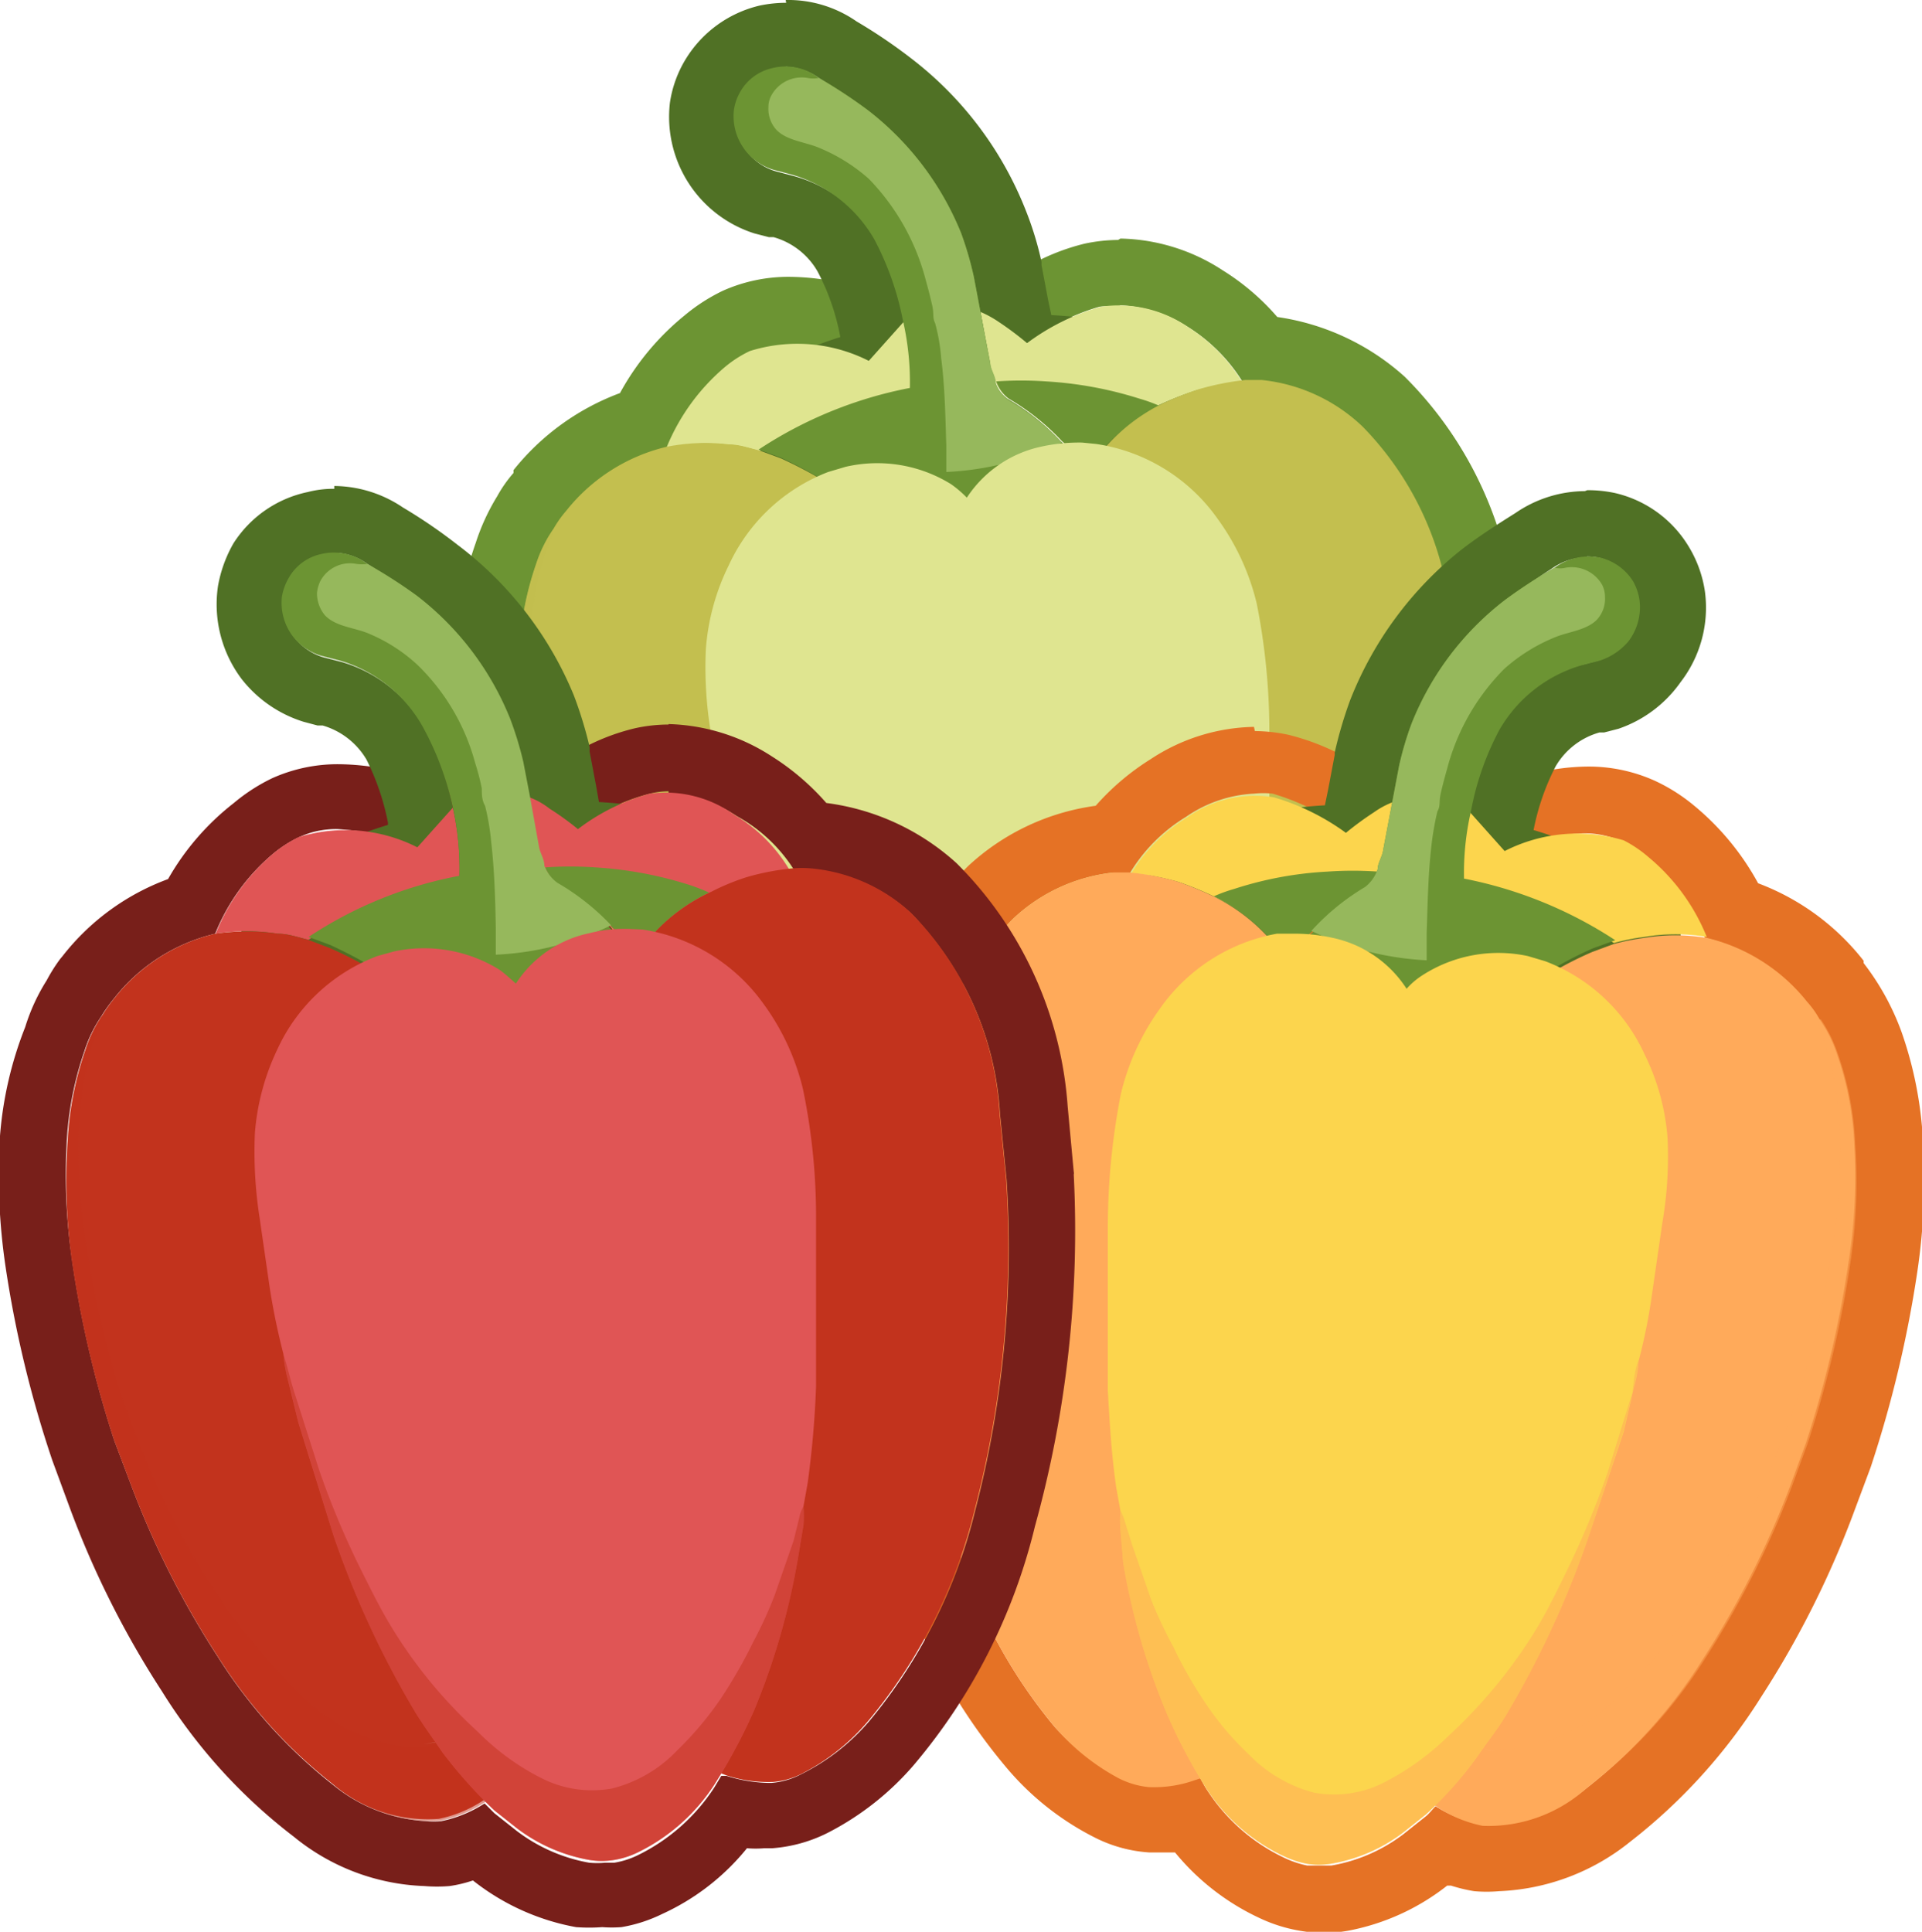 <svg xmlns="http://www.w3.org/2000/svg" width="41.17" height="41.38" viewBox="0 0 41.17 41.38">
  <g style="isolation: isolate">
    <g id="Layer_2" data-name="Layer 2">
      <g id="Layer_4" data-name="Layer 4">
        <g id="rabbit_food_4" data-name="rabbit_food 4">
          <g>
            <path d="M24,6.54A2.9,2.9,0,0,1,25.44,7,3.66,3.66,0,0,1,26.63,8.2H27a3.67,3.67,0,0,1,2.16,1,6.72,6.72,0,0,1,1.9,4.29l.14,1.4a22.3,22.3,0,0,1-.68,7.09,11.14,11.14,0,0,1-2.27,4.53,4.78,4.78,0,0,1-1.41,1.12,1.63,1.63,0,0,1-.64.19h-.1a2.83,2.83,0,0,1-.86-.15l-.12,0c-.05.08-.09.17-.15.25a4.11,4.11,0,0,1-1.64,1.45,1.72,1.72,0,0,1-.5.16l-.2,0-.34,0a3.63,3.63,0,0,1-1.54-.68l-.49-.38c-.07-.07-.13-.15-.2-.21h0a2.61,2.61,0,0,1-.93.38,1.63,1.63,0,0,1-.31,0,3.45,3.45,0,0,1-2-.78,10.63,10.63,0,0,1-2.47-2.75,19.1,19.1,0,0,1-1.88-3.72l-.33-.91a23.53,23.53,0,0,1-.92-3.9,11.64,11.64,0,0,1-.1-2.5,6.73,6.73,0,0,1,.37-1.94,2.85,2.85,0,0,1,.37-.74h0a2.4,2.4,0,0,1,.27-.38,3.9,3.9,0,0,1,2.15-1.37h0a4.47,4.47,0,0,1,1.25-1.72,2.51,2.51,0,0,1,.53-.34,1.9,1.9,0,0,1,.84-.18,5.2,5.2,0,0,1,1.71.39l.75-.84a5.91,5.91,0,0,1,.15,1.45,9,9,0,0,0-3.24,1.32l-.16,0,.16,0,.46.17a6.1,6.1,0,0,1,.72.37l.29-.13.37-.11a4.91,4.91,0,0,1,.66-.06,2.77,2.77,0,0,1,1.6.47,2.37,2.37,0,0,1,.34.29,2.54,2.54,0,0,1,1.58-1.09,3.92,3.92,0,0,1,.51-.07l-.06-.06a5,5,0,0,0-1.14-.91h0a.78.78,0,0,1-.27-.37c0-.13-.09-.25-.11-.38L21,6.67h0a2.32,2.32,0,0,1,.41.22,6.7,6.7,0,0,1,.6.45,4.84,4.84,0,0,1,1.54-.77,1.81,1.81,0,0,1,.4,0m0-1.43h0a3.53,3.53,0,0,0-.72.08,4.67,4.67,0,0,0-1.15.45,3.08,3.08,0,0,0-.63-.32h-.06A1.23,1.23,0,0,0,21,5.24a1.48,1.48,0,0,0-.95.36l0,0a1.75,1.75,0,0,0-.32-.12,1.34,1.34,0,0,0-.35,0,1.41,1.41,0,0,0-1.06.47l-.14.15a5.18,5.18,0,0,0-1.26-.17,3.44,3.44,0,0,0-1.44.3,3.9,3.9,0,0,0-.82.53,5.59,5.59,0,0,0-1.38,1.66A5.26,5.26,0,0,0,11,10.07l0,.06a2.84,2.84,0,0,0-.35.5,4.61,4.61,0,0,0-.46,1,8.3,8.3,0,0,0-.46,2.33,13.34,13.34,0,0,0,.12,2.81,25.23,25.23,0,0,0,1,4.14l.35.95a20.35,20.35,0,0,0,2,4A11.79,11.79,0,0,0,16,28.94,4.7,4.7,0,0,0,18.78,30a3.08,3.08,0,0,0,.53,0,3.66,3.66,0,0,0,.5-.12l0,0a5.08,5.08,0,0,0,2.22,1,3.65,3.65,0,0,0,.55,0,2.73,2.73,0,0,0,.41,0,3.3,3.3,0,0,0,.87-.27,5,5,0,0,0,1.82-1.41l.37,0h.18a3,3,0,0,0,1.19-.34A6,6,0,0,0,29.3,27.4a12.25,12.25,0,0,0,2.59-5.11,23.47,23.47,0,0,0,.72-7.55v-.06l-.14-1.39a8.15,8.15,0,0,0-2.38-5.22,5.18,5.18,0,0,0-2.73-1.28,5.1,5.1,0,0,0-1.17-1A4.14,4.14,0,0,0,24,5.11Z" fill="#6c9433"/>
            <path d="M16.83,1.43a1.29,1.29,0,0,1,.71.24,10.59,10.59,0,0,1,1,.71,6.31,6.31,0,0,1,2,2.64,7.3,7.3,0,0,1,.27.91l.14.74.21,1.11c0,.13.08.25.11.38l.38,0,.69,0a8.18,8.18,0,0,1,2,.37,3.29,3.29,0,0,1,.44.16,3.94,3.94,0,0,0-1.16.86,1.72,1.72,0,0,0-.28.37l-.29,0H23a3.64,3.64,0,0,0-.73.09,2.42,2.42,0,0,0-1.51,1c-.1-.1-.21-.19-.32-.28a2.71,2.71,0,0,0-1.54-.44,4.46,4.46,0,0,0-.63,0l-.35.11-.28-.17a9.42,9.42,0,0,0-.89-.47l-.47-.17a9,9,0,0,1,3.24-1.32,5.91,5.91,0,0,0-.15-1.45,6.26,6.26,0,0,0-.61-1.73A3,3,0,0,0,17,3.77l-.38-.1a1.2,1.2,0,0,1-.86-1.28v0a1.12,1.12,0,0,1,.14-.4,1.05,1.05,0,0,1,.68-.5,1.15,1.15,0,0,1,.26,0m0-1.43a2.76,2.76,0,0,0-.57.06,2.54,2.54,0,0,0-1.59,1.16,2.48,2.48,0,0,0-.33.92A2.62,2.62,0,0,0,16.16,5l.31.08.1,0a1.58,1.58,0,0,1,.94.73A4.89,4.89,0,0,1,18,7.22l0,0A9,9,0,0,0,15.44,8.5,1.43,1.43,0,0,0,15.77,11l.43.17a5.5,5.5,0,0,1,.71.37l.24.15a1.45,1.45,0,0,0,.76.21,1.83,1.83,0,0,0,.4-.05l.27-.08a1.63,1.63,0,0,1,.31,0,1.37,1.37,0,0,1,.72.19,1.42,1.42,0,0,1,.13.12,1.42,1.42,0,0,0,1,.42h.16A1.47,1.47,0,0,0,22,11.8a1,1,0,0,1,.61-.42,2.6,2.6,0,0,1,.42-.05l.32,0h.11a1.42,1.42,0,0,0,1.23-.71.59.59,0,0,1,.08-.11,2.64,2.64,0,0,1,.74-.54,1.44,1.44,0,0,0,.81-1.27,1.41,1.41,0,0,0-.78-1.28,3.12,3.12,0,0,0-.58-.24l-.06,0a9.51,9.51,0,0,0-2.38-.43h0l-.07-.33-.14-.74V5.61a7,7,0,0,0-.34-1.11,7.61,7.61,0,0,0-2.44-3.24,11.18,11.18,0,0,0-1.18-.8A2.57,2.57,0,0,0,16.83,0Z" fill="#507125"/>
            <path d="M19.36,6.89l-.75.84a3.39,3.39,0,0,0-2.55-.21,2.51,2.51,0,0,0-.53.34,4.47,4.47,0,0,0-1.25,1.72,4.31,4.31,0,0,1,1.34-.05c.22,0,.44.08.65.13a8.94,8.94,0,0,1,3.24-1.32A5.91,5.91,0,0,0,19.36,6.89Z" fill="#dfe590"/>
            <path d="M21,6.67l.21,1.11c0,.13.08.25.11.38a.78.78,0,0,0,.27.37h0a5,5,0,0,1,1.14.91,1.83,1.83,0,0,1,.38.46l.29,0a1.72,1.72,0,0,1,.28-.37,3.94,3.94,0,0,1,1.16-.86,7.05,7.05,0,0,1,.76-.3,5.75,5.75,0,0,1,1-.2A3.66,3.66,0,0,0,25.44,7a2.61,2.61,0,0,0-1.86-.43A4.84,4.84,0,0,0,22,7.35a6.7,6.7,0,0,0-.6-.45A2.32,2.32,0,0,0,21,6.68Z" fill="#dfe590"/>
            <path d="M24.85,8.7a3.29,3.29,0,0,0-.44-.16,8.18,8.18,0,0,0-2-.37,7.66,7.66,0,0,0-1.07,0,.78.78,0,0,0,.27.37h0a5,5,0,0,1,1.14.91,1.83,1.83,0,0,1,.38.46l.29,0a1.72,1.72,0,0,1,.28-.37A3.94,3.94,0,0,1,24.85,8.7Z" fill="#6c9433"/>
            <path d="M11.12,14a6.73,6.73,0,0,1,.37-1.94,2.85,2.85,0,0,1,.37-.74h0a2.4,2.4,0,0,1,.27-.38,3.9,3.9,0,0,1,2.15-1.37,4.29,4.29,0,0,1,1.34-.05c.22,0,.43.08.65.13l.46.17a9.59,9.59,0,0,1,.9.47l.27.17a3.68,3.68,0,0,0-2,1.91,4.74,4.74,0,0,0-.47,1.72,9.14,9.14,0,0,0,.1,1.73l.21,1.45A13.15,13.15,0,0,0,16,18.67a2.75,2.75,0,0,0,.09.5l.22.91.71,2.3A19.37,19.37,0,0,0,18.7,26c.17.28.37.53.55.8a.7.7,0,0,1-.2.08l-.28.07.28-.07a.76.76,0,0,0,.21-.08,8.52,8.52,0,0,0,1,1.19c-.1,0-.19.12-.29.17a2.61,2.61,0,0,1-.93.38,3.12,3.12,0,0,1-2.27-.75,10.63,10.63,0,0,1-2.47-2.75,19.1,19.1,0,0,1-1.88-3.72l-.33-.91a23.53,23.53,0,0,1-.92-3.9A11.64,11.64,0,0,1,11.12,14Z" fill="#c3bf4f"/>
            <path d="M11.86,11.34a2.85,2.85,0,0,0-.37.74A6.73,6.73,0,0,0,11.12,14a11.64,11.64,0,0,0,.1,2.5,23.53,23.53,0,0,0,.92,3.9l.33.91a19.1,19.1,0,0,0,1.88,3.72,10.63,10.63,0,0,0,2.47,2.75,3.12,3.12,0,0,0,2.27.75,2.61,2.61,0,0,0,.93-.38c.1-.05.19-.13.29-.17a8.52,8.52,0,0,1-1-1.19.76.76,0,0,1-.21.08,2.11,2.11,0,0,1-.56.09A3.68,3.68,0,0,1,16,25.72a10.76,10.76,0,0,1-.86-.93,14,14,0,0,1-.93-1.22,13,13,0,0,1-.79-1.36,18.7,18.7,0,0,1-1.84-5.66,14.05,14.05,0,0,1-.22-2.42,8.12,8.12,0,0,1,.18-1.77l.13-.44.13-.35a.56.56,0,0,0,.06-.21Z" fill="#c3bf4f" opacity="0.5" style="mix-blend-mode: multiply"/>
            <path d="M17.54,1.67a1.16,1.16,0,0,0-1-.21,1.05,1.05,0,0,0-.68.5,1.12,1.12,0,0,0-.14.4v0a1.2,1.2,0,0,0,.86,1.28l.38.1a3,3,0,0,1,1.77,1.39,6.26,6.26,0,0,1,.61,1.73,5.91,5.91,0,0,1,.15,1.45,8.94,8.94,0,0,0-3.24,1.32l.47.17a9.42,9.42,0,0,1,.89.47l.28.17.35-.11a2.9,2.9,0,0,1,2.17.39c.11.09.22.18.32.28a2.42,2.42,0,0,1,1.51-1,3.54,3.54,0,0,1,.86-.09,1.83,1.83,0,0,0-.38-.46,5,5,0,0,0-1.14-.91h0a.78.78,0,0,1-.27-.37c0-.13-.09-.25-.11-.38L21,6.67l-.14-.74A7.3,7.3,0,0,0,20.59,5a6.31,6.31,0,0,0-2-2.64A10.59,10.59,0,0,0,17.54,1.67Z" fill="#6c9433"/>
            <path d="M17.54,1.67h0a.65.65,0,0,1-.24,0,.74.74,0,0,0-.78.38.51.51,0,0,0-.06.25v0a.66.66,0,0,0,.17.48c.22.23.61.26.9.38a3.76,3.76,0,0,1,1.08.67A4.87,4.87,0,0,1,19.83,6c.05.18.1.37.14.55s0,.25.06.37a3.93,3.93,0,0,1,.13.75c.08.62.09,1.25.11,1.87v.57a6.27,6.27,0,0,0,2.47-.63,5,5,0,0,0-1.14-.91h0a.78.78,0,0,1-.27-.37c0-.13-.09-.25-.11-.38L21,6.67l-.14-.74A7.3,7.3,0,0,0,20.59,5a6.31,6.31,0,0,0-2-2.64A10.59,10.59,0,0,0,17.54,1.67Z" fill="#96b85c"/>
            <path d="M24.83,27.49l.4.12a2.61,2.61,0,0,0,1,.15,1.63,1.63,0,0,0,.64-.19,4.78,4.78,0,0,0,1.41-1.12,11.14,11.14,0,0,0,2.27-4.53,22.3,22.3,0,0,0,.68-7.09l-.14-1.4a6.72,6.72,0,0,0-1.9-4.29,3.67,3.67,0,0,0-2.16-1c-.12,0-.24,0-.36,0a5.75,5.75,0,0,0-1,.2,7.05,7.05,0,0,0-.76.3,3.94,3.94,0,0,0-1.16.86,1.72,1.72,0,0,0-.28.37,3.71,3.71,0,0,1,2.49,1.53,4.74,4.74,0,0,1,.81,1.75A13,13,0,0,1,27,15.92l0,3.39a18.67,18.67,0,0,1-.18,2l-.08.48a2.58,2.58,0,0,1,0,.39l-.11.68a15.09,15.09,0,0,1-.9,3.1A11.48,11.48,0,0,1,24.83,27.49Z" fill="#c3bf4f"/>
            <g>
              <path d="M23.18,9.48a3.79,3.79,0,0,0-.89.09,2.54,2.54,0,0,0-1.58,1.09,2.37,2.37,0,0,0-.34-.29A3,3,0,0,0,18.11,10l-.37.11a3.87,3.87,0,0,0-2.13,2,4.87,4.87,0,0,0-.49,1.79,8.47,8.47,0,0,0,.11,1.81l.22,1.51a12,12,0,0,0,.29,1.45,3.23,3.23,0,0,0,.08.53l.24.94.74,2.41a20.33,20.33,0,0,0,1.77,3.78c.18.29.39.56.58.84a9.21,9.21,0,0,0,1.1,1.24l.49.38a3.63,3.63,0,0,0,1.54.68,2,2,0,0,0,.54,0,1.72,1.72,0,0,0,.5-.16A4.11,4.11,0,0,0,25,27.83a10.81,10.81,0,0,0,.86-1.61A15.14,15.14,0,0,0,26.76,23l.11-.72a2.73,2.73,0,0,0,.05-.4l.08-.5a20.41,20.41,0,0,0,.19-2.07V15.76a14.14,14.14,0,0,0-.27-2.83,5.12,5.12,0,0,0-.84-1.82,3.88,3.88,0,0,0-2.6-1.6Z" fill="#dfe590"/>
              <path d="M15.74,18.63a3.23,3.23,0,0,0,.08.53l.24.94.74,2.41a20.33,20.33,0,0,0,1.77,3.78c.18.29.39.56.58.84a9.21,9.21,0,0,0,1.1,1.24l.49.38a3.63,3.63,0,0,0,1.54.68,2,2,0,0,0,.54,0,1.72,1.72,0,0,0,.5-.16A4.11,4.11,0,0,0,25,27.83a10.81,10.81,0,0,0,.86-1.61A15.14,15.14,0,0,0,26.76,23l.11-.72a2.73,2.73,0,0,0,.05-.4,1,1,0,0,0-.1.24l-.15.48-.41,1.18c-.14.35-.3.68-.47,1A9.29,9.29,0,0,1,25.12,26a6.27,6.27,0,0,1-.95,1.11,2.8,2.8,0,0,1-1.4.83,2.36,2.36,0,0,1-1.48-.21,5.6,5.6,0,0,1-1.39-1A10.42,10.42,0,0,1,18,24.4c-.23-.39-.43-.8-.63-1.2a20.19,20.19,0,0,1-.87-2.1L16,19.39C15.89,19.14,15.83,18.88,15.74,18.63Z" fill="#c3bf4f" opacity="0.5" style="mix-blend-mode: multiply"/>
            </g>
          </g>
          <g>
            <path d="M26.86,17a1.87,1.87,0,0,1,.4,0,5,5,0,0,1,1.54.76,6.61,6.61,0,0,1,.6-.44,1.81,1.81,0,0,1,.41-.22h0l-.21,1.11c0,.13-.08.25-.11.37a.81.81,0,0,1-.27.38h0a5,5,0,0,0-1.14.91L28,20l.51.08a2.5,2.5,0,0,1,1.58,1.09,1.58,1.58,0,0,1,.34-.29,2.75,2.75,0,0,1,1.6-.47,3.68,3.68,0,0,1,.66.06l.37.11c.1,0,.19.08.29.12q.34-.2.72-.36l.46-.17.16,0-.16,0a9.09,9.09,0,0,0-3.24-1.32,5.91,5.91,0,0,1,.15-1.45l.75.84a5.2,5.2,0,0,1,1.71-.39,2,2,0,0,1,.84.17,2.63,2.63,0,0,1,.52.35,4.32,4.32,0,0,1,1.26,1.72h0a3.9,3.9,0,0,1,2.15,1.37,2,2,0,0,1,.27.38h0a2.85,2.85,0,0,1,.37.74,6.67,6.67,0,0,1,.37,1.93,11.7,11.7,0,0,1-.1,2.51,23.53,23.53,0,0,1-.92,3.9l-.33.9a19.47,19.47,0,0,1-1.88,3.73A10.58,10.58,0,0,1,34,38.29a3.38,3.38,0,0,1-2,.78l-.31,0a2.74,2.74,0,0,1-.94-.38l0,0c-.07.07-.13.15-.2.21l-.49.39a3.54,3.54,0,0,1-1.54.67l-.34,0H28a2.11,2.11,0,0,1-.5-.17,4,4,0,0,1-1.64-1.44c-.06-.09-.1-.17-.15-.26l-.12,0a2.83,2.83,0,0,1-.86.15h-.1a1.82,1.82,0,0,1-.64-.19A4.78,4.78,0,0,1,22.6,37a11.06,11.06,0,0,1-2.27-4.54,22.27,22.27,0,0,1-.68-7.09l.14-1.39a6.68,6.68,0,0,1,1.9-4.29,3.71,3.71,0,0,1,2.16-1h.06l.3,0a3.56,3.56,0,0,1,1.19-1.19A2.81,2.81,0,0,1,26.86,17m0-1.43h0a4.14,4.14,0,0,0-2.21.69,5.33,5.33,0,0,0-1.18,1,5,5,0,0,0-2.72,1.28,8,8,0,0,0-2.37,5.17l-.15,1.44v.06A23.53,23.53,0,0,0,19,32.79a12.31,12.31,0,0,0,2.59,5.11,6,6,0,0,0,1.84,1.45,3,3,0,0,0,1.19.33h.18l.37,0a5.14,5.14,0,0,0,1.82,1.41,3.3,3.3,0,0,0,.87.27,2.95,2.95,0,0,0,1,0A4.91,4.91,0,0,0,31,40.39l.08,0a3.33,3.33,0,0,0,.5.12,3.08,3.08,0,0,0,.53,0,4.77,4.77,0,0,0,2.81-1.06,12,12,0,0,0,2.81-3.11,20.25,20.25,0,0,0,2-4l.34-.91a25,25,0,0,0,1-4.19,13.37,13.37,0,0,0,.12-2.81,8.3,8.3,0,0,0-.46-2.33,5.45,5.45,0,0,0-.81-1.47l0-.05a5.18,5.18,0,0,0-2.26-1.66,5.66,5.66,0,0,0-1.38-1.67,3.83,3.83,0,0,0-.82-.52,3.44,3.44,0,0,0-1.44-.31,4.73,4.73,0,0,0-1.26.18l-.14-.15A1.42,1.42,0,0,0,31.48,16a1.34,1.34,0,0,0-.35.05,1,1,0,0,0-.32.12l0,0a1.45,1.45,0,0,0-1.37-.3l-.06,0a2.84,2.84,0,0,0-.63.31,5.08,5.08,0,0,0-1.15-.44,3.53,3.53,0,0,0-.72-.08Z" fill="#e57225"/>
            <path d="M34,11.92a1.09,1.09,0,0,1,.94.53,1.17,1.17,0,0,1,.14.41v0a1.21,1.21,0,0,1-.24.88,1.35,1.35,0,0,1-.61.41l-.39.1a3,3,0,0,0-1.76,1.38,6,6,0,0,0-.61,1.74,5.91,5.91,0,0,0-.15,1.45,9.09,9.09,0,0,1,3.24,1.32l-.47.17a7.49,7.49,0,0,0-.89.46l-.28.17-.35-.1A3.36,3.36,0,0,0,32,20.8a2.72,2.72,0,0,0-1.54.45,2.14,2.14,0,0,0-.32.28,2.35,2.35,0,0,0-1.51-1,3.65,3.65,0,0,0-.74-.09h-.12l-.3,0a1.84,1.84,0,0,0-.27-.37A3.91,3.91,0,0,0,26,19.2a3.29,3.29,0,0,1,.44-.16,7.74,7.74,0,0,1,2-.37q.35,0,.69,0h.38c0-.12.08-.24.11-.37l.21-1.11.14-.74a6.83,6.83,0,0,1,.27-.91,6.25,6.25,0,0,1,2-2.64,10.68,10.68,0,0,1,1-.72,1.29,1.29,0,0,1,.71-.24m0-1.42a2.65,2.65,0,0,0-1.49.47c-.35.22-.76.48-1.15.78A7.71,7.71,0,0,0,28.92,15a9,9,0,0,0-.33,1.12v.05l-.14.74-.07.34h0a9.5,9.5,0,0,0-2.38.44l-.06,0a4.34,4.34,0,0,0-.59.23,1.43,1.43,0,0,0,0,2.56,2.81,2.81,0,0,1,.74.53l.08.11a1.41,1.41,0,0,0,1.23.72h.11l.3,0a1.92,1.92,0,0,1,.44.06,1,1,0,0,1,.61.41,1.45,1.45,0,0,0,1.05.66h.16a1.44,1.44,0,0,0,1-.42l.13-.11a1.26,1.26,0,0,1,.72-.19l.31,0,.27.08a1.4,1.4,0,0,0,1.16-.16L34,22a7.44,7.44,0,0,1,.68-.35l.43-.16A1.43,1.43,0,0,0,36,20.34,1.45,1.45,0,0,0,35.4,19a9,9,0,0,0-2.55-1.22v0a5.07,5.07,0,0,1,.47-1.36,1.58,1.58,0,0,1,.94-.73l.1,0,.31-.08A2.69,2.69,0,0,0,36,14.61a2.61,2.61,0,0,0,.52-1.94,2.56,2.56,0,0,0-.34-.95,2.5,2.5,0,0,0-1.59-1.16A2.76,2.76,0,0,0,34,10.5Z" fill="#507125"/>
            <path d="M31.48,17.39l.75.84A3.44,3.44,0,0,1,34.78,18a2.63,2.63,0,0,1,.52.35,4.32,4.32,0,0,1,1.26,1.72,4,4,0,0,0-1.34,0,4.67,4.67,0,0,0-.65.13,9.09,9.09,0,0,0-3.24-1.32A5.91,5.91,0,0,1,31.48,17.39Z" fill="#fcd54d"/>
            <path d="M29.84,17.17l-.21,1.11c0,.13-.08.25-.11.37a.81.81,0,0,1-.27.38h0a5,5,0,0,0-1.14.91,1.67,1.67,0,0,0-.38.46l-.3,0a1.84,1.84,0,0,0-.27-.37A3.91,3.91,0,0,0,26,19.2a7.12,7.12,0,0,0-.76-.31,5.74,5.74,0,0,0-1-.19,3.56,3.56,0,0,1,1.19-1.19,2.51,2.51,0,0,1,1.86-.43,5,5,0,0,1,1.54.76,6.61,6.61,0,0,1,.6-.44,1.81,1.81,0,0,1,.41-.22Z" fill="#fcd54d"/>
            <path d="M26,19.2a3.29,3.29,0,0,1,.44-.16,7.74,7.74,0,0,1,2-.37,7.67,7.67,0,0,1,1.07,0,.81.81,0,0,1-.27.38h0a5,5,0,0,0-1.14.91,1.67,1.67,0,0,0-.38.46l-.3,0a1.84,1.84,0,0,0-.27-.37A3.91,3.91,0,0,0,26,19.2Z" fill="#6c9433"/>
            <path d="M39.72,24.51a6.67,6.67,0,0,0-.37-1.93,2.85,2.85,0,0,0-.37-.74h0a2,2,0,0,0-.27-.38,3.9,3.9,0,0,0-2.15-1.37,4,4,0,0,0-1.34,0,5,5,0,0,0-.65.13l-.46.17a7.62,7.62,0,0,0-.9.46l-.27.17a3.69,3.69,0,0,1,2,1.92,4.89,4.89,0,0,1,.47,1.72,9.14,9.14,0,0,1-.1,1.73l-.21,1.45a13.15,13.15,0,0,1-.28,1.39,2.92,2.92,0,0,1-.09.5l-.22.91-.71,2.3a19.37,19.37,0,0,1-1.7,3.63c-.17.28-.37.53-.55.8a.7.7,0,0,0,.2.08,1.4,1.4,0,0,0,.28.06,1.27,1.27,0,0,1-.28-.06.76.76,0,0,1-.21-.08,9.83,9.83,0,0,1-1,1.19,1.61,1.61,0,0,1,.28.17,2.74,2.74,0,0,0,.94.38A3.14,3.14,0,0,0,34,38.29a10.58,10.58,0,0,0,2.47-2.74,19.47,19.47,0,0,0,1.88-3.73l.33-.9a23.53,23.53,0,0,0,.92-3.9A11.7,11.7,0,0,0,39.72,24.51Z" fill="#ffaa5a"/>
            <path d="M39,21.83a3.08,3.08,0,0,1,.37.75,6.67,6.67,0,0,1,.37,1.93,11.7,11.7,0,0,1-.1,2.51,23.53,23.53,0,0,1-.92,3.9l-.33.9a19.47,19.47,0,0,1-1.88,3.73A10.58,10.58,0,0,1,34,38.29a3.14,3.14,0,0,1-2.27.76,2.74,2.74,0,0,1-.94-.38,1.61,1.61,0,0,0-.28-.17,9.83,9.83,0,0,0,1-1.19.76.76,0,0,0,.21.08,2.62,2.62,0,0,0,.56.09,3.68,3.68,0,0,0,2.49-1.26,9.58,9.58,0,0,0,.86-.94,13.85,13.85,0,0,0,.93-1.21,14.15,14.15,0,0,0,.79-1.36,18.88,18.88,0,0,0,1.84-5.66,14.05,14.05,0,0,0,.22-2.42,8.12,8.12,0,0,0-.18-1.77l-.13-.44L39,22.06a.47.47,0,0,1-.06-.2Z" fill="#ffaa5a" opacity="0.5" style="mix-blend-mode: multiply"/>
            <path d="M33.3,12.16a1.24,1.24,0,0,1,1-.21,1.15,1.15,0,0,1,.68.5,1.17,1.17,0,0,1,.14.41v0a1.21,1.21,0,0,1-.24.88,1.35,1.35,0,0,1-.61.41l-.39.1a3,3,0,0,0-1.76,1.38,6,6,0,0,0-.61,1.74,5.91,5.91,0,0,0-.15,1.45,9.09,9.09,0,0,1,3.24,1.32l-.47.17a7.49,7.49,0,0,0-.89.46l-.28.17-.35-.1a2.9,2.9,0,0,0-2.17.39,2.14,2.14,0,0,0-.32.28,2.35,2.35,0,0,0-1.51-1,3.59,3.59,0,0,0-.86-.09,1.67,1.67,0,0,1,.38-.46A5,5,0,0,1,29.24,19h0a.81.81,0,0,0,.27-.38c0-.12.08-.24.11-.37l.21-1.11.14-.74a6.83,6.83,0,0,1,.27-.91,6.25,6.25,0,0,1,2-2.64A10.68,10.68,0,0,1,33.3,12.16Z" fill="#6c9433"/>
            <path d="M33.3,12.16h0a.49.49,0,0,0,.24,0,.75.75,0,0,1,.78.37.58.58,0,0,1,.06.26v0a.66.66,0,0,1-.17.48c-.22.23-.61.26-.9.38a3.76,3.76,0,0,0-1.08.67A4.72,4.72,0,0,0,31,16.46c-.05.18-.1.36-.14.54s0,.26-.07.38a6.18,6.18,0,0,0-.13.75c-.07.62-.08,1.25-.1,1.86v.58a6.4,6.4,0,0,1-2.47-.63A5,5,0,0,1,29.24,19h0a.81.81,0,0,0,.27-.38c0-.12.08-.24.11-.37l.21-1.11.14-.74a6.83,6.83,0,0,1,.27-.91,6.25,6.25,0,0,1,2-2.64A10.68,10.68,0,0,1,33.3,12.16Z" fill="#96b85c"/>
            <path d="M26,38l-.4.13a2.61,2.61,0,0,1-1,.15,1.82,1.82,0,0,1-.64-.19A4.78,4.78,0,0,1,22.6,37a11.06,11.06,0,0,1-2.27-4.54,22.27,22.27,0,0,1-.68-7.09l.14-1.39a6.68,6.68,0,0,1,1.9-4.29,3.71,3.71,0,0,1,2.16-1l.36,0a5.74,5.74,0,0,1,1,.19,7.12,7.12,0,0,1,.76.31,3.91,3.91,0,0,1,1.16.85,1.84,1.84,0,0,1,.27.37A3.77,3.77,0,0,0,24.93,22a4.81,4.81,0,0,0-.8,1.75,12.91,12.91,0,0,0-.27,2.71l0,3.39a18.91,18.91,0,0,0,.18,2l.08.48a2.58,2.58,0,0,0,0,.39l.11.68a13.94,13.94,0,0,0,.9,3.1A11.36,11.36,0,0,0,26,38Z" fill="#ffaa5a"/>
            <g>
              <path d="M27.66,20a3.79,3.79,0,0,1,.89.09,2.5,2.5,0,0,1,1.58,1.09,1.58,1.58,0,0,1,.34-.29,3,3,0,0,1,2.26-.41l.37.11a3.83,3.83,0,0,1,2.13,2,4.87,4.87,0,0,1,.49,1.79,8.34,8.34,0,0,1-.11,1.8l-.22,1.52a12,12,0,0,1-.29,1.45,2.36,2.36,0,0,1-.09.52l-.23,1L34,33a20.42,20.42,0,0,1-1.77,3.79c-.18.29-.39.55-.58.83a8.13,8.13,0,0,1-1.1,1.24l-.49.39a3.54,3.54,0,0,1-1.54.67,1.63,1.63,0,0,1-.54,0,2.11,2.11,0,0,1-.5-.17,4,4,0,0,1-1.64-1.44A11.89,11.89,0,0,1,25,36.72a14.66,14.66,0,0,1-.94-3.24L24,32.77a2.7,2.7,0,0,1,0-.41l-.09-.5c-.1-.68-.14-1.38-.18-2.07l0-3.53a14.92,14.92,0,0,1,.28-2.83,5.17,5.17,0,0,1,.84-1.83A3.91,3.91,0,0,1,27.35,20Z" fill="#fcd54d"/>
              <path d="M35.1,29.13a2.36,2.36,0,0,1-.09.52l-.23,1L34,33a20.42,20.42,0,0,1-1.77,3.79c-.18.29-.39.55-.58.83a8.13,8.13,0,0,1-1.1,1.24l-.49.39a3.54,3.54,0,0,1-1.54.67,1.63,1.63,0,0,1-.54,0,2.11,2.11,0,0,1-.5-.17,4,4,0,0,1-1.64-1.44A11.89,11.89,0,0,1,25,36.72a14.66,14.66,0,0,1-.94-3.24L24,32.77a2.7,2.7,0,0,1,0-.41,1.09,1.09,0,0,1,.1.25l.15.48.41,1.18a9.26,9.26,0,0,0,.47,1,9.17,9.17,0,0,0,.67,1.18,6.34,6.34,0,0,0,.94,1.12,3,3,0,0,0,1.41.83,2.36,2.36,0,0,0,1.48-.21,5.6,5.6,0,0,0,1.39-1,10.7,10.7,0,0,0,1.91-2.33c.23-.39.43-.8.63-1.21a19.16,19.16,0,0,0,.87-2.09l.53-1.71C35,29.64,35,29.38,35.1,29.13Z" fill="#ffaa5a" opacity="0.5" style="mix-blend-mode: multiply"/>
            </g>
          </g>
          <g>
            <path d="M14.32,17a2.88,2.88,0,0,1,1.46.48A3.36,3.36,0,0,1,17,18.62l.31,0h.06a3.64,3.64,0,0,1,2.15.95,6.67,6.67,0,0,1,1.9,4.29l.14,1.4a22.29,22.29,0,0,1-.67,7.09,11.16,11.16,0,0,1-2.28,4.53A4.59,4.59,0,0,1,17.17,38a1.63,1.63,0,0,1-.64.19h-.1a3.24,3.24,0,0,1-.87-.15l-.11,0-.15.25a4.1,4.1,0,0,1-1.64,1.45,1.82,1.82,0,0,1-.5.16l-.2,0a1.87,1.87,0,0,1-.34,0,3.6,3.6,0,0,1-1.55-.68l-.48-.38-.21-.21h0a2.69,2.69,0,0,1-.93.38,1.73,1.73,0,0,1-.32,0,3.44,3.44,0,0,1-2-.78,10.81,10.81,0,0,1-2.47-2.75,19.06,19.06,0,0,1-1.87-3.72l-.34-.9a23,23,0,0,1-.91-3.9,12.39,12.39,0,0,1-.11-2.51,7.1,7.1,0,0,1,.38-1.94,2.82,2.82,0,0,1,.36-.74h0a3.28,3.28,0,0,1,.27-.38A3.9,3.9,0,0,1,4.61,20h0a4.35,4.35,0,0,1,1.25-1.72,2.66,2.66,0,0,1,.53-.34,1.87,1.87,0,0,1,.84-.18,4.92,4.92,0,0,1,1.7.4l.76-.85a6,6,0,0,1,.14,1.46,8.78,8.78,0,0,0-3.23,1.31l-.17,0,.16,0,.47.18a6.76,6.76,0,0,1,.71.36l.3-.13.36-.1a3.68,3.68,0,0,1,.66-.06,2.78,2.78,0,0,1,1.61.46c.12.09.23.19.34.29A2.47,2.47,0,0,1,12.62,20a3,3,0,0,1,.51-.08l-.05-.06a5.07,5.07,0,0,0-1.15-.91h0a.8.8,0,0,1-.28-.37c0-.13-.08-.25-.11-.38l-.2-1.11h0a1.6,1.6,0,0,1,.4.23,6.25,6.25,0,0,1,.61.44A4.44,4.44,0,0,1,13.92,17a1.75,1.75,0,0,1,.4-.05m0-1.43h0a3.38,3.38,0,0,0-.72.08,4.59,4.59,0,0,0-1.16.45,2.64,2.64,0,0,0-.63-.31l-.05,0a1.52,1.52,0,0,0-.42-.06,1.39,1.39,0,0,0-.95.36l0,0a1.66,1.66,0,0,0-.31-.12,1.45,1.45,0,0,0-.35,0,1.43,1.43,0,0,0-1.06.47l-.14.15a5.24,5.24,0,0,0-1.26-.17,3.41,3.41,0,0,0-1.44.3,3.9,3.9,0,0,0-.82.53A5.51,5.51,0,0,0,3.6,18.83a5.1,5.1,0,0,0-2.26,1.65l-.05.06A3.54,3.54,0,0,0,1,21a4.16,4.16,0,0,0-.46,1A8,8,0,0,0,0,24.33a13.34,13.34,0,0,0,.12,2.81,24,24,0,0,0,1,4.14l.35.95a19.8,19.8,0,0,0,2,4,11.64,11.64,0,0,0,2.82,3.11,4.67,4.67,0,0,0,2.8,1.06,3.27,3.27,0,0,0,.54,0,2.8,2.8,0,0,0,.5-.12l0,0a5,5,0,0,0,2.21,1,3.87,3.87,0,0,0,.56,0,2.83,2.83,0,0,0,.41,0,3.17,3.17,0,0,0,.87-.28,5,5,0,0,0,1.82-1.41,2.23,2.23,0,0,0,.37,0h.17a3.15,3.15,0,0,0,1.19-.33,6.09,6.09,0,0,0,1.85-1.46,12.43,12.43,0,0,0,2.59-5.11A23.72,23.72,0,0,0,23,25.16a.13.13,0,0,0,0-.06l-.13-1.4a8.16,8.16,0,0,0-2.38-5.21A5.12,5.12,0,0,0,17.7,17.2a5.32,5.32,0,0,0-1.17-1,4.26,4.26,0,0,0-2.21-.69Z" fill="#781f1a"/>
            <path d="M7.16,11.84a1.24,1.24,0,0,1,.71.24,10.73,10.73,0,0,1,1,.71,6.27,6.27,0,0,1,2,2.64,7.49,7.49,0,0,1,.28.92l.14.73.2,1.11c0,.13.08.25.11.38l.39,0,.68,0a8.25,8.25,0,0,1,2,.37,4,4,0,0,1,.44.17A3.9,3.9,0,0,0,14,20a2.51,2.51,0,0,0-.27.37l-.3,0h-.12a3.56,3.56,0,0,0-.73.09,2.42,2.42,0,0,0-1.51,1,2.16,2.16,0,0,0-.33-.27,2.61,2.61,0,0,0-1.53-.45,3.39,3.39,0,0,0-.64.06l-.35.1L8,20.71a9.59,9.59,0,0,0-.9-.47l-.46-.17a8.78,8.78,0,0,1,3.23-1.31A6,6,0,0,0,9.7,17.3a6.28,6.28,0,0,0-.62-1.73,3,3,0,0,0-1.76-1.39l-.39-.1a1.21,1.21,0,0,1-.61-.41,1.19,1.19,0,0,1-.24-.87v0a1.22,1.22,0,0,1,.15-.4,1.05,1.05,0,0,1,.68-.5,1.07,1.07,0,0,1,.25,0m0-1.43a2.22,2.22,0,0,0-.57.07A2.49,2.49,0,0,0,5,11.64a2.83,2.83,0,0,0-.33.91,2.66,2.66,0,0,0,.51,2,2.7,2.7,0,0,0,1.32.91l.3.08.11,0a1.61,1.61,0,0,1,.94.73,5.24,5.24,0,0,1,.46,1.35v.05a9,9,0,0,0-2.54,1.23,1.42,1.42,0,0,0-.59,1.35,1.44,1.44,0,0,0,.92,1.15l.43.16a5.5,5.5,0,0,1,.71.37l.24.15a1.43,1.43,0,0,0,.75.22,1.34,1.34,0,0,0,.4-.06l.27-.08a1.72,1.72,0,0,1,.32,0,1.23,1.23,0,0,1,.71.19.67.67,0,0,1,.14.11,1.41,1.41,0,0,0,1,.42h.15a1.45,1.45,0,0,0,1-.65.94.94,0,0,1,.62-.41,1.83,1.83,0,0,1,.42-.06l.31,0h.11A1.45,1.45,0,0,0,15,21.05l.08-.11a2.39,2.39,0,0,1,.74-.54,1.43,1.43,0,0,0,.8-1.27,1.41,1.41,0,0,0-.77-1.28,3.06,3.06,0,0,0-.59-.23l-.06,0a9.42,9.42,0,0,0-2.37-.44h0l-.06-.34-.14-.74V16a8.72,8.72,0,0,0-.34-1.11A7.71,7.71,0,0,0,9.8,11.67a11.09,11.09,0,0,0-1.17-.8,2.66,2.66,0,0,0-1.47-.46Z" fill="#507125"/>
            <path d="M9.7,17.3l-.76.85a3.41,3.41,0,0,0-2.54-.22,2.66,2.66,0,0,0-.53.34A4.35,4.35,0,0,0,4.62,20a4.24,4.24,0,0,1,1.33,0c.23,0,.44.08.66.13a8.78,8.78,0,0,1,3.23-1.31A6,6,0,0,0,9.7,17.3Z" fill="#e05555"/>
            <path d="M11.34,17.08l.2,1.11c0,.13.08.25.11.38a.8.8,0,0,0,.28.37h0a5.07,5.07,0,0,1,1.15.91,1.87,1.87,0,0,1,.37.47l.3,0A2.51,2.51,0,0,1,14,20a3.9,3.9,0,0,1,1.17-.85,4.93,4.93,0,0,1,.75-.31,5.23,5.23,0,0,1,1-.19,3.36,3.36,0,0,0-1.18-1.19A2.53,2.53,0,0,0,13.92,17a4.44,4.44,0,0,0-1.54.76,6.25,6.25,0,0,0-.61-.44,1.6,1.6,0,0,0-.4-.23Z" fill="#e05555"/>
            <path d="M15.19,19.12a4,4,0,0,0-.44-.17,8.25,8.25,0,0,0-2-.37,7.63,7.63,0,0,0-1.07,0,.8.8,0,0,0,.28.37h0a5.07,5.07,0,0,1,1.15.91,1.87,1.87,0,0,1,.37.47l.3,0A2.51,2.51,0,0,1,14,20,3.9,3.9,0,0,1,15.19,19.12Z" fill="#6c9433"/>
            <path d="M1.45,24.43a7.1,7.1,0,0,1,.38-1.94,2.82,2.82,0,0,1,.36-.74h0a3.28,3.28,0,0,1,.27-.38A3.9,3.9,0,0,1,4.61,20a4.64,4.64,0,0,1,1.34,0c.22,0,.44.08.65.13l.47.18a8.48,8.48,0,0,1,.9.46l.27.17a3.68,3.68,0,0,0-2,1.92,4.83,4.83,0,0,0-.46,1.71,8.34,8.34,0,0,0,.1,1.73L6,27.69a13.15,13.15,0,0,0,.28,1.39,2.74,2.74,0,0,0,.08.5l.22.91.72,2.31A19.53,19.53,0,0,0,9,36.42c.18.28.37.53.56.8a.56.56,0,0,1-.21.09l-.28.06.29-.06a.59.59,0,0,0,.2-.09,8,8,0,0,0,1.06,1.19l-.29.17a2.69,2.69,0,0,1-.93.38,3.14,3.14,0,0,1-2.28-.75,10.81,10.81,0,0,1-2.47-2.75,19.06,19.06,0,0,1-1.87-3.72l-.34-.9a23,23,0,0,1-.91-3.9A12.39,12.39,0,0,1,1.45,24.43Z" fill="#c2331d"/>
            <path d="M2.19,21.75a2.82,2.82,0,0,0-.36.74,7.1,7.1,0,0,0-.38,1.94,12.39,12.39,0,0,0,.11,2.51,23,23,0,0,0,.91,3.9l.34.9a19.06,19.06,0,0,0,1.87,3.72,10.81,10.81,0,0,0,2.47,2.75A3.14,3.14,0,0,0,9.43,39a2.69,2.69,0,0,0,.93-.38l.29-.17a8,8,0,0,1-1.06-1.19.59.59,0,0,1-.2.09,2.23,2.23,0,0,1-.56.08,3.7,3.7,0,0,1-2.5-1.26,10.64,10.64,0,0,1-.85-.93A13.41,13.41,0,0,1,4.55,34a14.31,14.31,0,0,1-.79-1.37A18.75,18.75,0,0,1,1.91,27a14.08,14.08,0,0,1-.22-2.43,8.13,8.13,0,0,1,.19-1.77L2,22.33,2.13,22a.86.86,0,0,0,.07-.21Z" fill="#c2331d" opacity="0.5" style="mix-blend-mode: multiply"/>
            <path d="M7.87,12.08a1.18,1.18,0,0,0-1-.21,1.05,1.05,0,0,0-.68.5,1.22,1.22,0,0,0-.15.4v0a1.19,1.19,0,0,0,.24.87,1.21,1.21,0,0,0,.61.41l.39.1a3,3,0,0,1,1.76,1.39A6.28,6.28,0,0,1,9.7,17.3a6,6,0,0,1,.14,1.46,8.78,8.78,0,0,0-3.23,1.31l.46.17a9.59,9.59,0,0,1,.9.47l.27.17.35-.1a2.86,2.86,0,0,1,2.17.39,2.16,2.16,0,0,1,.33.27,2.42,2.42,0,0,1,1.51-1,3,3,0,0,1,.85-.08,1.87,1.87,0,0,0-.37-.47,5.07,5.07,0,0,0-1.15-.91h0a.8.8,0,0,1-.28-.37c0-.13-.08-.25-.11-.38l-.2-1.11-.14-.73a7.49,7.49,0,0,0-.28-.92,6.27,6.27,0,0,0-2-2.64A10.73,10.73,0,0,0,7.87,12.08Z" fill="#6c9433"/>
            <path d="M7.87,12.08h0a.88.88,0,0,1-.23,0,.72.72,0,0,0-.78.37.78.78,0,0,0-.07.25v0a.74.74,0,0,0,.17.48c.23.24.61.26.91.38a3.54,3.54,0,0,1,1.07.68,4.58,4.58,0,0,1,1.24,2.11,4.75,4.75,0,0,1,.14.54c0,.12,0,.25.07.37a5,5,0,0,1,.13.76c.07.61.09,1.24.1,1.86v.57a6.27,6.27,0,0,0,2.47-.63,5.07,5.07,0,0,0-1.15-.91h0a.8.8,0,0,1-.28-.37c0-.13-.08-.25-.11-.38l-.2-1.11-.14-.73a7.49,7.49,0,0,0-.28-.92,6.27,6.27,0,0,0-2-2.64A10.73,10.73,0,0,0,7.87,12.08Z" fill="#96b85c"/>
            <path d="M15.16,37.9a2.67,2.67,0,0,1,.4.13,2.92,2.92,0,0,0,1,.14,1.63,1.63,0,0,0,.64-.19,4.59,4.59,0,0,0,1.4-1.12,11.16,11.16,0,0,0,2.28-4.53,22.29,22.29,0,0,0,.67-7.09l-.14-1.4a6.67,6.67,0,0,0-1.9-4.29,3.64,3.64,0,0,0-2.15-.95,2.3,2.3,0,0,0-.37,0,5.23,5.23,0,0,0-1,.19,4.93,4.93,0,0,0-.75.31A3.9,3.9,0,0,0,14,20a2.51,2.51,0,0,0-.27.37,3.73,3.73,0,0,1,2.49,1.53,5.09,5.09,0,0,1,.81,1.75,13.68,13.68,0,0,1,.26,2.71v3.39c0,.66-.08,1.33-.18,2l-.08.48a2.6,2.6,0,0,1-.05.39l-.11.69a14.81,14.81,0,0,1-.89,3.1A11.43,11.43,0,0,1,15.16,37.9Z" fill="#c2331d"/>
            <g>
              <path d="M13.52,19.9a3,3,0,0,0-.9.09,2.47,2.47,0,0,0-1.57,1.08c-.11-.1-.22-.2-.34-.29a3.06,3.06,0,0,0-2.27-.4l-.36.1a3.85,3.85,0,0,0-2.14,2,5.06,5.06,0,0,0-.48,1.79,9.16,9.16,0,0,0,.1,1.81l.22,1.52A14.68,14.68,0,0,0,6.07,29a3.09,3.09,0,0,0,.09.53l.23.94.75,2.41A20,20,0,0,0,8.91,36.7c.18.29.38.56.57.84a10,10,0,0,0,1.11,1.24l.48.38a3.6,3.6,0,0,0,1.55.68,1.63,1.63,0,0,0,.54,0,1.82,1.82,0,0,0,.5-.16,4.1,4.1,0,0,0,1.64-1.45,11.82,11.82,0,0,0,.86-1.61,15.11,15.11,0,0,0,.93-3.23l.12-.72a2.71,2.71,0,0,0,0-.4l.09-.5a20.4,20.4,0,0,0,.18-2.07l0-3.54a13.45,13.45,0,0,0-.28-2.83,5.12,5.12,0,0,0-.84-1.82,3.91,3.91,0,0,0-2.6-1.6Z" fill="#e05555"/>
              <path d="M6.07,29a3.09,3.09,0,0,0,.09.53l.23.94.75,2.41A20,20,0,0,0,8.91,36.7c.18.29.38.56.57.84a10,10,0,0,0,1.11,1.24l.48.38a3.6,3.6,0,0,0,1.55.68,1.63,1.63,0,0,0,.54,0,1.82,1.82,0,0,0,.5-.16,4.1,4.1,0,0,0,1.64-1.45,11.82,11.82,0,0,0,.86-1.61,15.11,15.11,0,0,0,.93-3.23l.12-.72a2.71,2.71,0,0,0,0-.4.7.7,0,0,0-.09.24L17,33l-.41,1.18a9.19,9.19,0,0,1-.46,1,10.75,10.75,0,0,1-.68,1.19,7.16,7.16,0,0,1-.94,1.12,2.9,2.9,0,0,1-1.4.82,2.4,2.4,0,0,1-1.49-.21,5.26,5.26,0,0,1-1.38-1,10.25,10.25,0,0,1-1.91-2.34c-.23-.39-.43-.8-.63-1.2a18.07,18.07,0,0,1-.87-2.09L6.3,29.81C6.22,29.55,6.16,29.29,6.07,29Z" fill="#c2331d" opacity="0.5" style="mix-blend-mode: multiply"/>
            </g>
          </g>
        </g>
      </g>
    </g>
  </g>
</svg>
